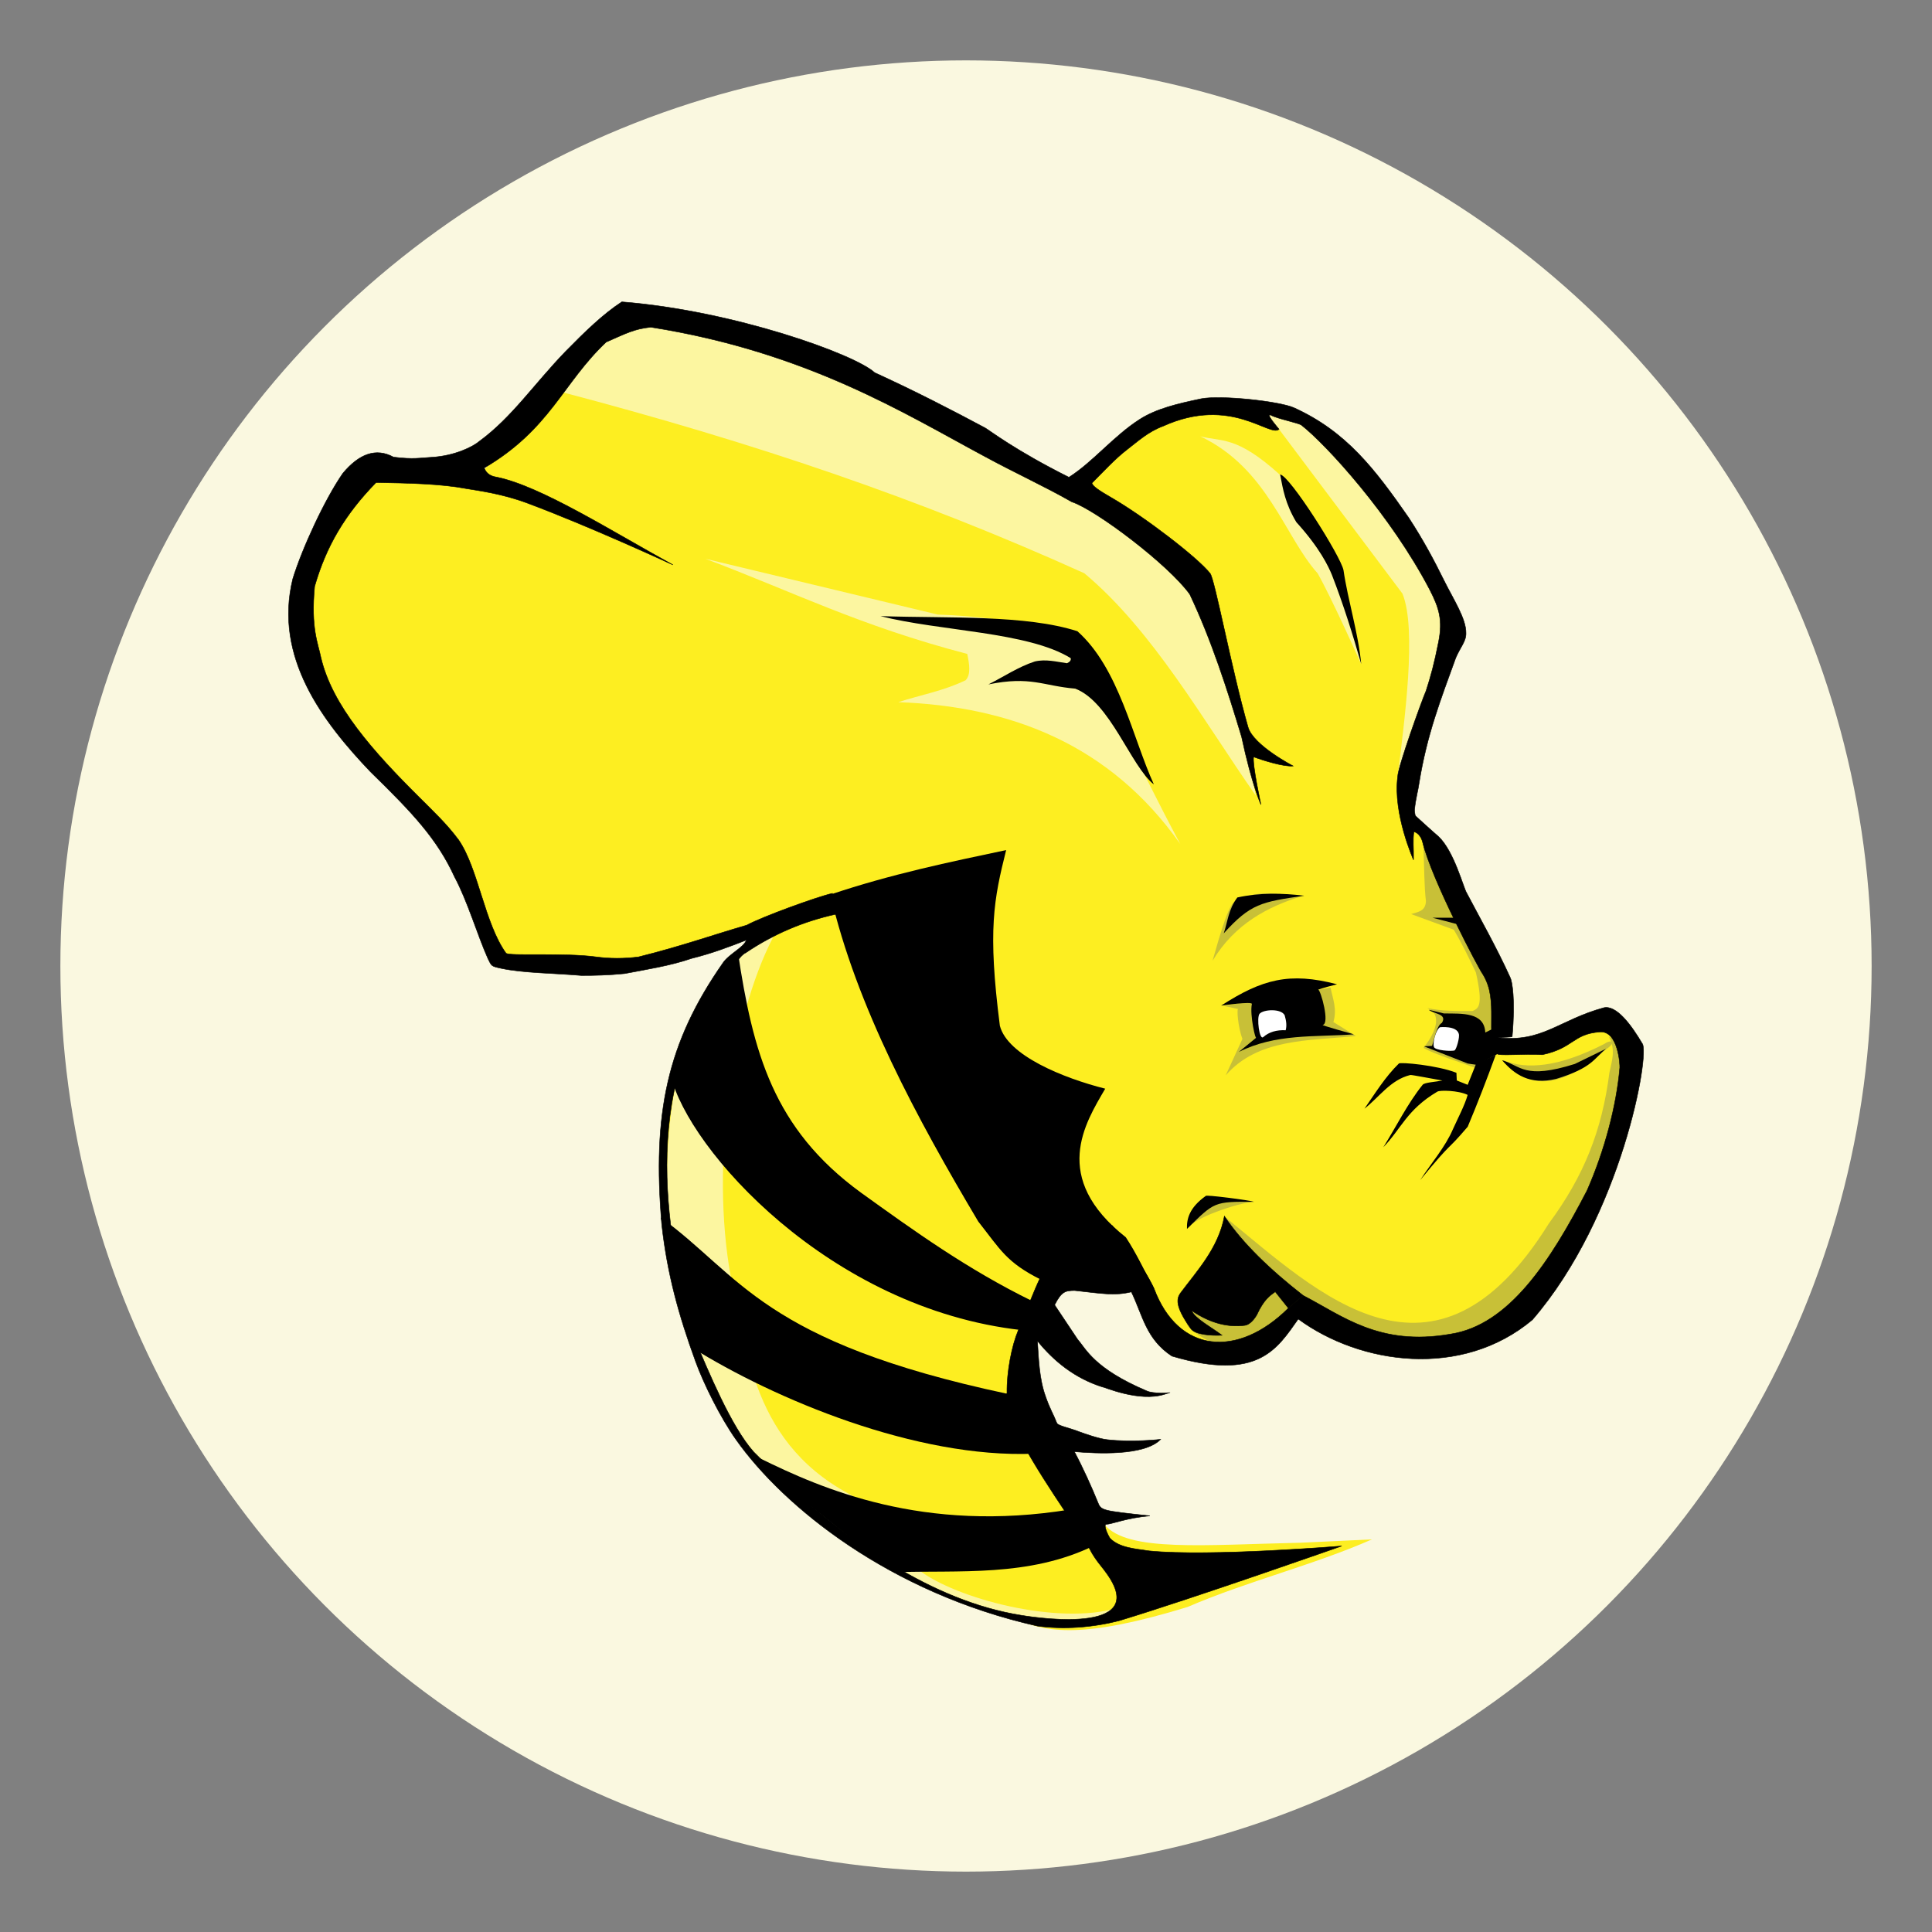 <svg width="32" height="32" viewBox="0 0 32 32" fill="none" xmlns="http://www.w3.org/2000/svg">
<rect x="0" y="0" width="32" height="32" fill="#808080" stroke="none"/>
<circle cx="16" cy="16" r="15" fill="#FAF8E0"/>
<path fill-rule="evenodd" clip-rule="evenodd" d="M17.622 8.057C17.425 7.518 10.654 4.885 10.568 5.174C9.325 5.499 8.819 6.932 7.963 7.839L6.064 7.73C5.228 8.806 4.789 9.906 5.088 11.048C6.16 12.501 7.405 13.737 8.18 15.562C8.242 16.422 11.903 15.652 12.688 15.482C11.616 16.249 10.682 17.438 11.084 20.864C11.45 22.473 11.7 24.269 14.949 26.088C15.376 26.328 16.261 26.604 16.808 26.806C17.331 27.046 17.943 27.145 19.669 26.617C20.668 26.186 21.746 25.927 22.724 25.497L21.549 25.552C19.931 25.588 18.682 25.708 18.297 25.256L16.808 22.686L17.676 21C18.878 21.123 19.276 22.097 20.335 22.468L21.583 21.544C25.208 23.684 26.65 20.188 27.064 17.465C27.019 16.357 24.665 17.812 24.808 17.294C24.863 16.104 23.892 14.546 23.265 13.332L23.991 10.524C24.32 10.23 22.466 7.106 20.953 6.717C19.624 6.375 17.622 8.057 17.622 8.057L17.622 8.057Z" fill="#FDEE21"/>
<path fill-rule="evenodd" clip-rule="evenodd" d="M23.577 14.025C23.59 14.327 23.588 14.694 23.618 14.923C23.613 15.097 23.482 15.104 23.373 15.14L24.079 15.399C24.219 15.634 24.331 15.87 24.445 16.106C24.577 16.685 24.478 16.702 24.391 16.745C24.135 16.747 23.88 16.748 23.641 16.697C23.748 16.753 23.772 16.794 23.783 16.867C23.804 17 23.718 17.181 23.577 17.357C23.786 17.472 24.166 17.585 24.449 17.693L24.771 16.976C24.625 15.922 24.182 14.951 23.577 14.025V14.025ZM24.894 17.559C25.285 17.723 25.825 17.675 26.575 17.289C26.686 17.209 26.79 17.257 26.59 17.387C25.608 18.269 25.137 17.828 24.894 17.559H24.894Z" fill="#C8C037"/>
<path fill-rule="evenodd" clip-rule="evenodd" d="M26.65 17.173C26.766 17.395 26.696 17.576 26.657 17.765C26.535 18.721 26.237 19.476 25.653 20.266C23.751 23.323 21.832 21.41 20.301 20.166L19.668 21.752C19.635 21.891 19.495 21.999 20.484 22.434L21.491 21.723C25.332 24.646 28.054 17.632 26.65 17.173L26.65 17.173ZM20.765 19.905C20.505 19.923 19.734 20.185 19.7 20.337L20.055 19.808L20.765 19.905ZM20.261 16.663C20.308 16.663 20.536 16.724 20.512 16.711C20.477 16.691 20.508 17.03 20.579 17.207L20.301 17.812C20.834 17.198 21.676 17.239 22.458 17.16L22.085 16.928C22.15 16.712 22.074 16.541 22.038 16.357L20.261 16.663ZM21.57 14.841C20.998 15.016 20.451 15.303 20.084 15.913C20.364 14.907 20.421 14.945 20.511 14.896C20.903 14.72 21.224 14.829 21.57 14.841Z" fill="#C8C037"/>
<path fill-rule="evenodd" clip-rule="evenodd" d="M18.517 26.63C17.826 27.393 16.284 26.572 15.003 26.154C11.749 24.085 11.114 22.137 11.069 20.226C10.902 17.489 11.742 15.899 12.806 15.522C12.102 16.878 11.774 19.313 12.1 21.124C12.363 22.131 12.369 23.83 14.054 24.739C14.88 25.204 14.656 25.566 15.214 26.001C15.826 26.477 17.531 26.931 18.517 26.63L18.517 26.63ZM19.549 13.98C18.379 12.321 16.733 11.698 14.878 11.63C15.25 11.509 15.622 11.446 15.994 11.267C16.085 11.171 16.055 11.002 16.021 10.831C14.234 10.365 13.107 9.789 11.68 9.254L15.532 10.179C18.134 10.278 17.911 10.92 19.549 13.98L19.549 13.98ZM20.802 13.18C19.937 11.946 19.099 10.447 17.96 9.495C15.213 8.254 12.494 7.333 9.309 6.495L10.325 5.188C13.706 5.959 16.881 7.25 19.725 9.379C20.206 10.596 20.527 11.815 20.802 13.18V13.18ZM22.545 10.999C22.545 10.999 22.06 9.911 21.824 9.496C21.277 8.889 21 7.758 19.879 7.226C20.233 7.321 20.476 7.207 21.2 7.864L22.34 10.027L22.545 10.999ZM23.148 12.883C23.26 11.941 23.472 10.429 23.229 9.832L21.185 7.11C21.072 7.005 20.991 6.862 20.902 6.75C21.862 6.999 22.864 7.667 24.216 10.302L23.148 12.883Z" fill="#FCF6A0"/>
<path fill-rule="evenodd" clip-rule="evenodd" d="M19.112 12.993C18.729 12.692 18.389 11.627 17.809 11.406C17.273 11.361 17.076 11.193 16.371 11.336C16.626 11.208 16.868 11.044 17.14 10.956C17.324 10.913 17.497 10.961 17.673 10.985C17.716 10.965 17.744 10.939 17.734 10.901C17.024 10.462 15.567 10.456 14.584 10.205C15.725 10.243 16.988 10.18 17.845 10.455C18.535 11.067 18.759 12.22 19.112 12.993V12.993ZM21.203 7.859C21.361 7.874 22.213 9.221 22.253 9.446C22.324 9.936 22.498 10.486 22.546 10.998C22.405 10.506 22.252 10.015 22.061 9.523C22.005 9.387 21.864 9.081 21.471 8.648C21.288 8.342 21.249 8.102 21.203 7.859L21.203 7.859ZM24.09 15.2H23.725L24.128 15.305L24.09 15.2ZM21.603 14.836C21.236 14.791 20.86 14.785 20.494 14.865C20.344 15.066 20.334 15.27 20.269 15.459C20.714 14.968 20.891 14.938 21.603 14.836L21.603 14.836ZM26.602 17.37C26.398 17.533 26.378 17.686 25.775 17.87C25.335 17.974 25.086 17.798 24.879 17.561C25.193 17.651 25.243 17.887 26.085 17.622L26.602 17.37ZM24.774 17.472C24.627 17.876 24.469 18.284 24.31 18.662C23.93 19.108 24.091 18.854 23.523 19.546C23.705 19.265 23.941 18.995 24.065 18.703C24.152 18.51 24.261 18.306 24.309 18.135C24.158 18.06 23.849 18.054 23.807 18.081C23.302 18.379 23.21 18.695 22.912 19.002C23.128 18.657 23.313 18.279 23.563 17.968C23.592 17.928 23.777 17.92 23.891 17.897C23.714 17.866 23.386 17.802 23.36 17.805C23.03 17.885 22.845 18.172 22.6 18.363C22.779 18.105 22.943 17.837 23.17 17.615C23.192 17.589 23.805 17.643 24.123 17.769L24.129 17.896L24.309 17.968L24.445 17.629L24.774 17.472ZM20.772 19.906C20.691 19.878 19.972 19.786 19.972 19.808C19.696 20.004 19.654 20.192 19.66 20.355C20.12 19.903 20.102 19.902 20.773 19.906L20.772 19.906ZM20.226 16.656C20.226 16.656 20.745 16.581 20.735 16.629C20.697 16.809 20.798 17.248 20.809 17.186L20.518 17.424C21.129 17.117 21.772 17.179 22.424 17.132C22.424 17.132 21.875 16.98 21.908 16.976C22.031 16.958 21.876 16.403 21.834 16.391C21.938 16.356 22.04 16.329 22.146 16.303C21.36 16.097 20.906 16.218 20.226 16.656L20.226 16.656Z" fill="black"/>
<path fill-rule="evenodd" clip-rule="evenodd" d="M24.717 17.044L24.601 17.102C24.585 16.764 24.222 16.789 23.916 16.786L23.665 16.725C23.742 16.795 23.978 16.79 23.882 16.942C23.802 16.985 23.765 17.169 23.72 17.323L23.584 17.33L24.31 17.615L24.465 17.639L24.838 17.438L24.717 17.044Z" fill="black"/>
<path fill-rule="evenodd" clip-rule="evenodd" d="M21.278 16.816C21.22 16.701 20.926 16.717 20.862 16.792C20.811 16.852 20.859 17.242 20.925 17.176C21.021 17.092 21.145 17.057 21.295 17.064C21.314 16.992 21.307 16.914 21.278 16.816L21.278 16.816ZM24.095 17.396C24.123 17.376 24.181 17.181 24.162 17.122C24.124 16.985 23.851 17.014 23.851 17.014C23.784 17.053 23.725 17.268 23.75 17.339C23.761 17.399 24.051 17.418 24.095 17.397L24.095 17.396Z" fill="white"/>
<path fill-rule="evenodd" clip-rule="evenodd" d="M12.414 24.137L12.586 24.154C13.609 24.657 15.293 25.401 17.732 25.001L18.115 25.603C17.041 26.125 15.886 26.005 14.803 26.041L12.414 24.137ZM10.945 20.166L11.457 22.318C12.829 23.175 15.173 24.158 17.126 24.078L16.695 23.088C12.617 22.222 12.272 21.127 10.945 20.166L10.945 20.166ZM12.22 15.76C12.47 17.427 12.805 18.691 14.255 19.75C15.143 20.389 16.025 21.025 17.098 21.55C17.098 21.55 17.004 22.04 16.925 22.031C13.733 21.676 11.396 19.029 11.112 17.82C11.386 16.893 11.78 16.313 12.22 15.76L12.22 15.76ZM13.754 14.816C14.18 16.663 15.194 18.535 16.203 20.232C16.572 20.701 16.669 20.908 17.239 21.194C18.009 21.438 18.553 21.375 19.112 21.339C18.959 21.055 18.823 20.759 18.647 20.493C17.395 19.503 17.974 18.602 18.306 18.032C17.61 17.856 16.688 17.482 16.561 16.99C16.357 15.401 16.461 14.896 16.665 14.08C15.723 14.279 14.768 14.476 13.755 14.816L13.754 14.816Z" fill="black"/>
<path fill-rule="evenodd" clip-rule="evenodd" d="M10.298 5.001C9.988 5.203 9.69 5.493 9.368 5.821C8.836 6.372 8.483 6.91 7.941 7.308C7.833 7.401 7.529 7.552 7.146 7.574C6.966 7.583 6.849 7.613 6.518 7.571C6.227 7.413 5.949 7.516 5.679 7.839C5.382 8.266 5.007 9.076 4.85 9.586C4.529 10.886 5.349 11.957 6.136 12.783C6.837 13.467 7.24 13.895 7.528 14.522C7.746 14.929 7.907 15.487 8.082 15.878C8.144 16.002 8.131 16.002 8.301 16.039C8.667 16.117 9.175 16.118 9.626 16.157C9.822 16.159 10.09 16.152 10.345 16.126C10.695 16.059 11.107 15.995 11.452 15.875C11.79 15.792 12.09 15.677 12.361 15.571C12.326 15.69 12.068 15.804 11.971 15.954C11.053 17.269 10.802 18.439 10.961 20.284C11.052 21.102 11.24 21.78 11.523 22.556C11.652 22.911 11.928 23.474 12.193 23.847C12.979 24.958 14.737 26.384 17.185 26.933C17.612 26.991 18.097 26.96 18.553 26.839C19.761 26.473 22.223 25.607 22.223 25.607C22.223 25.607 20.038 25.787 19.037 25.688C18.805 25.652 18.549 25.64 18.388 25.482C18.361 25.447 18.263 25.249 18.326 25.247C18.413 25.245 18.662 25.141 19.046 25.107C18.226 25.019 18.238 25.02 18.178 24.87C18.084 24.638 17.942 24.321 17.795 24.044C18.156 24.075 18.954 24.119 19.224 23.84C19.224 23.84 18.752 23.894 18.335 23.845C18.194 23.829 17.955 23.743 17.883 23.717C17.696 23.644 17.541 23.621 17.506 23.574C17.441 23.408 17.396 23.353 17.318 23.131C17.212 22.837 17.203 22.509 17.183 22.21C17.456 22.546 17.803 22.829 18.264 22.974C18.27 22.962 18.861 23.231 19.291 23.093L19.38 23.064C19.38 23.072 19.096 23.089 18.991 23.037C18.118 22.666 17.986 22.341 17.845 22.179L17.468 21.614C17.583 21.386 17.648 21.377 17.8 21.375C18.259 21.426 18.46 21.465 18.739 21.398C18.928 21.787 18.98 22.178 19.41 22.461C20.844 22.887 21.155 22.335 21.503 21.847C22.534 22.604 24.214 22.838 25.381 21.86C26.863 20.144 27.333 17.439 27.201 17.285C27.016 16.971 26.773 16.646 26.565 16.691C25.821 16.894 25.547 17.272 24.81 17.186C24.898 17.181 25.045 17.178 25.046 17.17C25.103 16.546 25.042 16.244 25.014 16.192C24.791 15.699 24.497 15.18 24.293 14.791C24.24 14.71 24.085 14.098 23.825 13.855C23.714 13.76 23.441 13.51 23.441 13.51L23.418 13.776C23.418 13.776 23.525 13.792 23.565 13.957C23.719 14.583 24.502 16.063 24.559 16.134C24.837 16.582 24.587 17.14 24.798 17.453C24.819 17.493 25.229 17.45 25.547 17.469C26.069 17.357 26.047 17.126 26.499 17.092C26.803 17.068 26.833 17.64 26.829 17.684C26.773 18.315 26.581 19.048 26.287 19.718C25.677 20.894 24.993 21.95 24.023 22.097C22.841 22.304 22.226 21.787 21.585 21.458L21.34 21.667C20.506 22.497 19.517 22.423 19.113 21.339C18.911 20.918 18.649 20.66 18.424 20.3L17.232 21.158C17.133 21.362 17.011 21.683 16.863 22.041C16.759 22.29 16.673 22.718 16.679 23.074C16.526 23.334 17.208 24.39 17.639 25.032L18.011 25.573C18.097 25.794 18.284 25.99 18.295 26.014C19.095 27.057 17.286 26.817 16.913 26.754C16.175 26.637 15.454 26.329 14.777 25.917L14.659 25.845C13.853 25.337 13.112 24.688 12.482 24.047C12.106 23.621 11.749 22.749 11.484 22.131C11.088 20.644 10.52 18.068 12.06 16.115C12.157 16.004 12.262 15.818 12.352 15.781C12.81 15.471 13.306 15.261 13.841 15.143L13.787 14.797C13.52 14.858 12.622 15.186 12.368 15.324C11.79 15.491 11.311 15.666 10.575 15.85C10.336 15.88 10.1 15.88 9.871 15.849C9.341 15.777 8.439 15.841 8.381 15.788C8.023 15.288 7.924 14.392 7.597 13.913L7.594 13.908L7.589 13.903C7.399 13.647 7.176 13.438 6.958 13.22C6.174 12.442 5.502 11.689 5.315 10.89C5.268 10.655 5.146 10.41 5.211 9.713L5.212 9.71L5.213 9.707C5.401 9.055 5.708 8.525 6.229 7.992C6.771 8.001 7.307 8.013 7.725 8.093C7.917 8.125 8.316 8.177 8.727 8.33C9.77 8.718 11.146 9.356 11.146 9.356C10.113 8.789 8.957 8.052 8.227 7.903C8.119 7.887 8.052 7.838 8.02 7.751C9.117 7.106 9.318 6.347 10.04 5.666C10.37 5.522 10.499 5.449 10.779 5.419C13.372 5.829 15.004 6.861 16.296 7.552C16.82 7.837 17.297 8.052 17.752 8.312C18.151 8.443 19.354 9.352 19.706 9.842C20.064 10.597 20.326 11.414 20.564 12.201C20.735 13.002 20.885 13.327 20.885 13.327C20.885 13.327 20.739 12.657 20.764 12.536C20.914 12.593 21.27 12.704 21.418 12.687C21.418 12.687 20.759 12.346 20.672 12.045C20.395 11.078 20.117 9.574 20.042 9.496C19.831 9.23 18.95 8.556 18.41 8.244C18.206 8.126 18.095 8.053 18.086 8.001C18.259 7.827 18.472 7.596 18.663 7.45C18.847 7.309 19.013 7.151 19.269 7.056C20.391 6.55 21.033 7.25 21.185 7.109C21.185 7.109 20.944 6.832 21.051 6.877C21.161 6.937 21.519 7.007 21.558 7.043C21.967 7.363 23.037 8.533 23.681 9.767C23.836 10.069 23.899 10.268 23.827 10.632C23.755 10.996 23.699 11.197 23.621 11.44C23.55 11.603 23.148 12.716 23.15 12.866C23.069 13.477 23.412 14.242 23.412 14.242C23.415 14.034 23.399 13.923 23.418 13.775L23.441 13.51C23.441 13.51 23.427 13.439 23.429 13.411C23.447 13.228 23.492 13.073 23.505 12.968C23.634 12.17 23.858 11.596 24.112 10.896C24.187 10.719 24.286 10.621 24.281 10.486C24.285 10.247 24.072 9.927 23.917 9.614C23.761 9.297 23.575 8.945 23.331 8.573C22.774 7.772 22.299 7.146 21.43 6.753C21.186 6.646 20.229 6.542 19.898 6.604C19.497 6.688 19.152 6.77 18.877 6.946C18.444 7.223 18.104 7.652 17.705 7.905C16.823 7.464 16.397 7.134 16.318 7.088C15.793 6.807 15.164 6.481 14.487 6.172C14.162 5.869 12.146 5.144 10.299 5L10.298 5.001ZM21.584 21.457C21.04 21.032 20.582 20.595 20.28 20.144C20.182 20.674 19.824 21.052 19.548 21.423C19.493 21.509 19.453 21.628 19.724 22.007C19.797 22.108 20.061 22.125 20.24 22.116C20.058 21.979 19.782 21.833 19.738 21.708C20.057 21.925 20.352 21.987 20.62 21.952C20.681 21.945 20.756 21.881 20.815 21.781C20.934 21.525 21.027 21.464 21.122 21.395L21.339 21.667L21.584 21.457Z" fill="black" stroke="black" stroke-width="0.008"/>
</svg>
